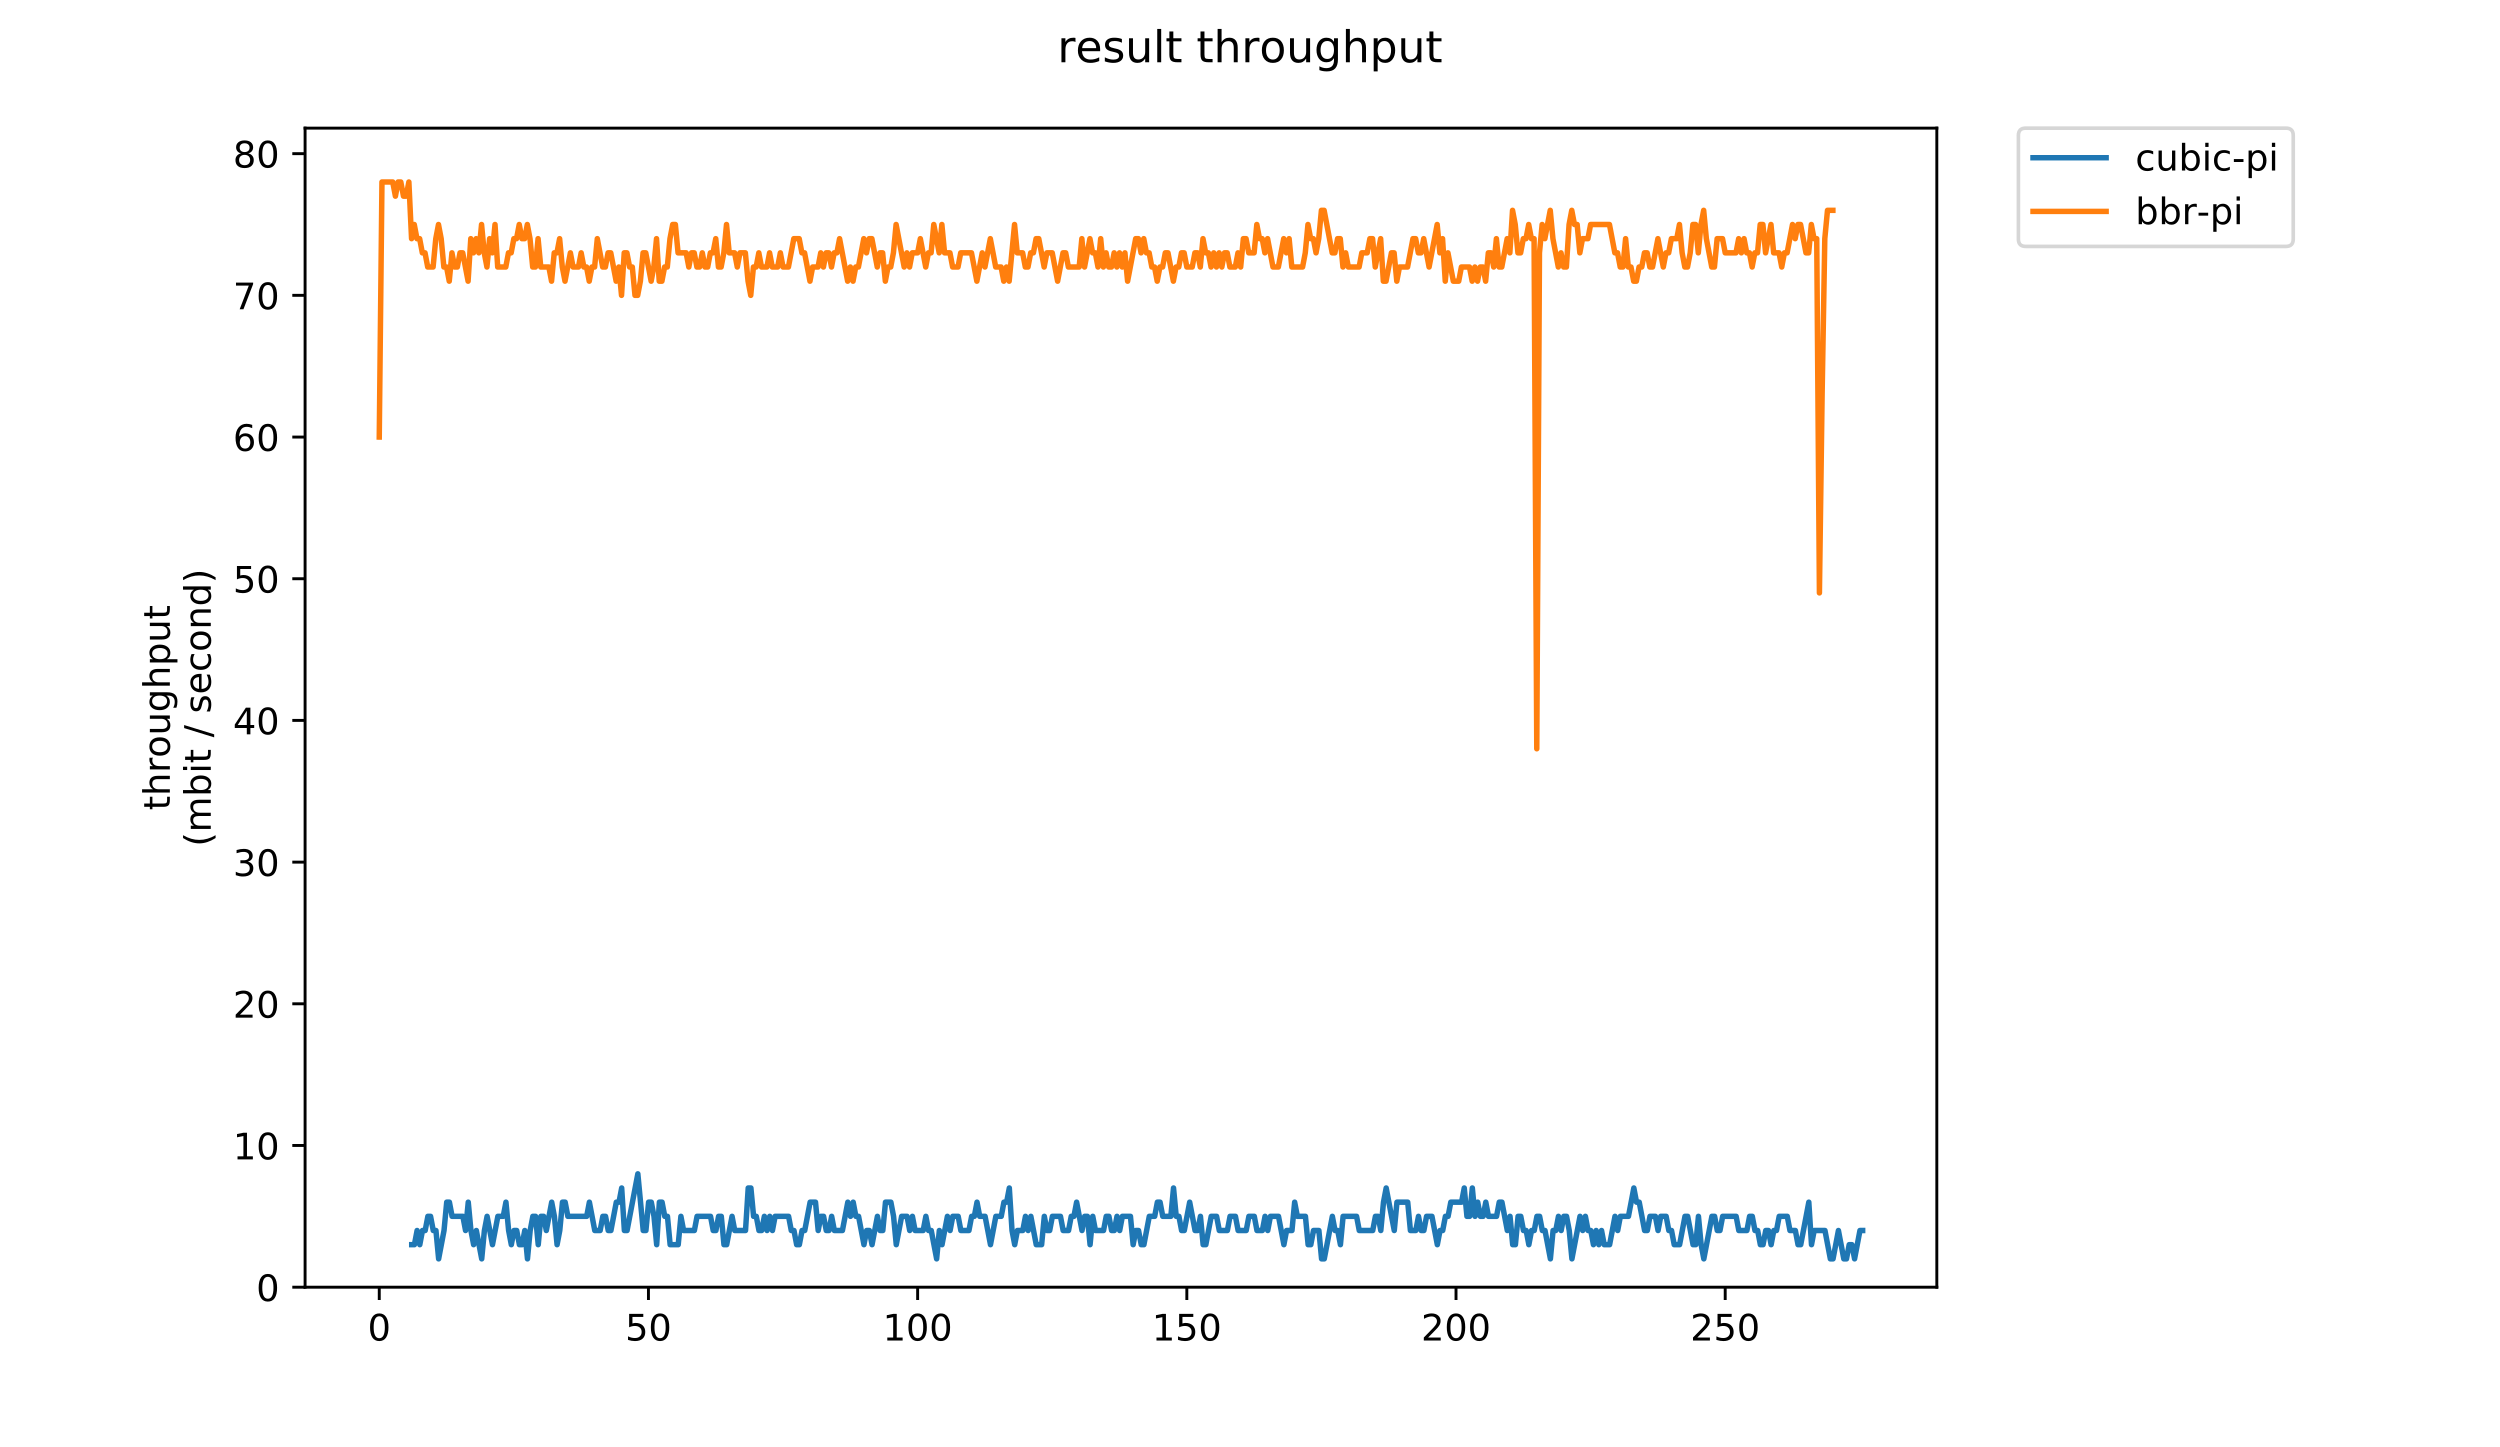<?xml version="1.0" encoding="utf-8" standalone="no"?>
<!DOCTYPE svg PUBLIC "-//W3C//DTD SVG 1.1//EN"
  "http://www.w3.org/Graphics/SVG/1.1/DTD/svg11.dtd">
<!-- Created with matplotlib (https://matplotlib.org/) -->
<svg height="396pt" version="1.1" viewBox="0 0 684 396" width="684pt" xmlns="http://www.w3.org/2000/svg" xmlns:xlink="http://www.w3.org/1999/xlink">
 <defs>
  <style type="text/css">
*{stroke-linecap:butt;stroke-linejoin:round;}
  </style>
 </defs>
 <g id="figure_1">
  <g id="patch_1">
   <path d="M 0 396 
L 684 396 
L 684 0 
L 0 0 
z
" style="fill:#ffffff;"/>
  </g>
  <g id="axes_1">
   <g id="patch_2">
    <path d="M 83.472 352.174 
L 529.913 352.174 
L 529.913 35.062 
L 83.472 35.062 
z
" style="fill:#ffffff;"/>
   </g>
   <g id="matplotlib.axis_1">
    <g id="xtick_1">
     <g id="line2d_1">
      <defs>
       <path d="M 0 0 
L 0 3.5 
" id="m496fac9776" style="stroke:#000000;stroke-width:0.8;"/>
      </defs>
      <g>
       <use style="stroke:#000000;stroke-width:0.8;" x="103.765" xlink:href="#m496fac9776" y="352.174"/>
      </g>
     </g>
     <g id="text_1">
      <!-- 0 -->
      <defs>
       <path d="M 31.781 66.406 
Q 24.172 66.406 20.328 58.906 
Q 16.5 51.422 16.5 36.375 
Q 16.5 21.391 20.328 13.891 
Q 24.172 6.391 31.781 6.391 
Q 39.453 6.391 43.281 13.891 
Q 47.125 21.391 47.125 36.375 
Q 47.125 51.422 43.281 58.906 
Q 39.453 66.406 31.781 66.406 
z
M 31.781 74.219 
Q 44.047 74.219 50.516 64.516 
Q 56.984 54.828 56.984 36.375 
Q 56.984 17.969 50.516 8.266 
Q 44.047 -1.422 31.781 -1.422 
Q 19.531 -1.422 13.062 8.266 
Q 6.594 17.969 6.594 36.375 
Q 6.594 54.828 13.062 64.516 
Q 19.531 74.219 31.781 74.219 
z
" id="DejaVuSans-48"/>
      </defs>
      <g transform="translate(100.584 366.773)scale(0.1 -0.1)">
       <use xlink:href="#DejaVuSans-48"/>
      </g>
     </g>
    </g>
    <g id="xtick_2">
     <g id="line2d_2">
      <g>
       <use style="stroke:#000000;stroke-width:0.8;" x="177.415" xlink:href="#m496fac9776" y="352.174"/>
      </g>
     </g>
     <g id="text_2">
      <!-- 50 -->
      <defs>
       <path d="M 10.797 72.906 
L 49.516 72.906 
L 49.516 64.594 
L 19.828 64.594 
L 19.828 46.734 
Q 21.969 47.469 24.109 47.828 
Q 26.266 48.188 28.422 48.188 
Q 40.625 48.188 47.75 41.5 
Q 54.891 34.812 54.891 23.391 
Q 54.891 11.625 47.562 5.094 
Q 40.234 -1.422 26.906 -1.422 
Q 22.312 -1.422 17.547 -0.641 
Q 12.797 0.141 7.719 1.703 
L 7.719 11.625 
Q 12.109 9.234 16.797 8.062 
Q 21.484 6.891 26.703 6.891 
Q 35.156 6.891 40.078 11.328 
Q 45.016 15.766 45.016 23.391 
Q 45.016 31 40.078 35.438 
Q 35.156 39.891 26.703 39.891 
Q 22.75 39.891 18.812 39.016 
Q 14.891 38.141 10.797 36.281 
z
" id="DejaVuSans-53"/>
      </defs>
      <g transform="translate(171.053 366.773)scale(0.1 -0.1)">
       <use xlink:href="#DejaVuSans-53"/>
       <use x="63.623" xlink:href="#DejaVuSans-48"/>
      </g>
     </g>
    </g>
    <g id="xtick_3">
     <g id="line2d_3">
      <g>
       <use style="stroke:#000000;stroke-width:0.8;" x="251.065" xlink:href="#m496fac9776" y="352.174"/>
      </g>
     </g>
     <g id="text_3">
      <!-- 100 -->
      <defs>
       <path d="M 12.406 8.297 
L 28.516 8.297 
L 28.516 63.922 
L 10.984 60.406 
L 10.984 69.391 
L 28.422 72.906 
L 38.281 72.906 
L 38.281 8.297 
L 54.391 8.297 
L 54.391 0 
L 12.406 0 
z
" id="DejaVuSans-49"/>
      </defs>
      <g transform="translate(241.522 366.773)scale(0.1 -0.1)">
       <use xlink:href="#DejaVuSans-49"/>
       <use x="63.623" xlink:href="#DejaVuSans-48"/>
       <use x="127.246" xlink:href="#DejaVuSans-48"/>
      </g>
     </g>
    </g>
    <g id="xtick_4">
     <g id="line2d_4">
      <g>
       <use style="stroke:#000000;stroke-width:0.8;" x="324.716" xlink:href="#m496fac9776" y="352.174"/>
      </g>
     </g>
     <g id="text_4">
      <!-- 150 -->
      <g transform="translate(315.172 366.773)scale(0.1 -0.1)">
       <use xlink:href="#DejaVuSans-49"/>
       <use x="63.623" xlink:href="#DejaVuSans-53"/>
       <use x="127.246" xlink:href="#DejaVuSans-48"/>
      </g>
     </g>
    </g>
    <g id="xtick_5">
     <g id="line2d_5">
      <g>
       <use style="stroke:#000000;stroke-width:0.8;" x="398.366" xlink:href="#m496fac9776" y="352.174"/>
      </g>
     </g>
     <g id="text_5">
      <!-- 200 -->
      <defs>
       <path d="M 19.188 8.297 
L 53.609 8.297 
L 53.609 0 
L 7.328 0 
L 7.328 8.297 
Q 12.938 14.109 22.625 23.891 
Q 32.328 33.688 34.812 36.531 
Q 39.547 41.844 41.422 45.531 
Q 43.312 49.219 43.312 52.781 
Q 43.312 58.594 39.234 62.25 
Q 35.156 65.922 28.609 65.922 
Q 23.969 65.922 18.812 64.312 
Q 13.672 62.703 7.812 59.422 
L 7.812 69.391 
Q 13.766 71.781 18.938 73 
Q 24.125 74.219 28.422 74.219 
Q 39.75 74.219 46.484 68.547 
Q 53.219 62.891 53.219 53.422 
Q 53.219 48.922 51.531 44.891 
Q 49.859 40.875 45.406 35.406 
Q 44.188 33.984 37.641 27.219 
Q 31.109 20.453 19.188 8.297 
z
" id="DejaVuSans-50"/>
      </defs>
      <g transform="translate(388.822 366.773)scale(0.1 -0.1)">
       <use xlink:href="#DejaVuSans-50"/>
       <use x="63.623" xlink:href="#DejaVuSans-48"/>
       <use x="127.246" xlink:href="#DejaVuSans-48"/>
      </g>
     </g>
    </g>
    <g id="xtick_6">
     <g id="line2d_6">
      <g>
       <use style="stroke:#000000;stroke-width:0.8;" x="472.016" xlink:href="#m496fac9776" y="352.174"/>
      </g>
     </g>
     <g id="text_6">
      <!-- 250 -->
      <g transform="translate(462.472 366.773)scale(0.1 -0.1)">
       <use xlink:href="#DejaVuSans-50"/>
       <use x="63.623" xlink:href="#DejaVuSans-53"/>
       <use x="127.246" xlink:href="#DejaVuSans-48"/>
      </g>
     </g>
    </g>
   </g>
   <g id="matplotlib.axis_2">
    <g id="ytick_1">
     <g id="line2d_7">
      <defs>
       <path d="M 0 0 
L -3.5 0 
" id="mf8fd800e1c" style="stroke:#000000;stroke-width:0.8;"/>
      </defs>
      <g>
       <use style="stroke:#000000;stroke-width:0.8;" x="83.472" xlink:href="#mf8fd800e1c" y="352.174"/>
      </g>
     </g>
     <g id="text_7">
      <!-- 0 -->
      <g transform="translate(70.11 355.973)scale(0.1 -0.1)">
       <use xlink:href="#DejaVuSans-48"/>
      </g>
     </g>
    </g>
    <g id="ytick_2">
     <g id="line2d_8">
      <g>
       <use style="stroke:#000000;stroke-width:0.8;" x="83.472" xlink:href="#mf8fd800e1c" y="313.407"/>
      </g>
     </g>
     <g id="text_8">
      <!-- 10 -->
      <g transform="translate(63.747 317.207)scale(0.1 -0.1)">
       <use xlink:href="#DejaVuSans-49"/>
       <use x="63.623" xlink:href="#DejaVuSans-48"/>
      </g>
     </g>
    </g>
    <g id="ytick_3">
     <g id="line2d_9">
      <g>
       <use style="stroke:#000000;stroke-width:0.8;" x="83.472" xlink:href="#mf8fd800e1c" y="274.641"/>
      </g>
     </g>
     <g id="text_9">
      <!-- 20 -->
      <g transform="translate(63.747 278.44)scale(0.1 -0.1)">
       <use xlink:href="#DejaVuSans-50"/>
       <use x="63.623" xlink:href="#DejaVuSans-48"/>
      </g>
     </g>
    </g>
    <g id="ytick_4">
     <g id="line2d_10">
      <g>
       <use style="stroke:#000000;stroke-width:0.8;" x="83.472" xlink:href="#mf8fd800e1c" y="235.874"/>
      </g>
     </g>
     <g id="text_10">
      <!-- 30 -->
      <defs>
       <path d="M 40.578 39.312 
Q 47.656 37.797 51.625 33 
Q 55.609 28.219 55.609 21.188 
Q 55.609 10.406 48.188 4.484 
Q 40.766 -1.422 27.094 -1.422 
Q 22.516 -1.422 17.656 -0.516 
Q 12.797 0.391 7.625 2.203 
L 7.625 11.719 
Q 11.719 9.328 16.594 8.109 
Q 21.484 6.891 26.812 6.891 
Q 36.078 6.891 40.938 10.547 
Q 45.797 14.203 45.797 21.188 
Q 45.797 27.641 41.281 31.266 
Q 36.766 34.906 28.719 34.906 
L 20.219 34.906 
L 20.219 43.016 
L 29.109 43.016 
Q 36.375 43.016 40.234 45.922 
Q 44.094 48.828 44.094 54.297 
Q 44.094 59.906 40.109 62.906 
Q 36.141 65.922 28.719 65.922 
Q 24.656 65.922 20.016 65.031 
Q 15.375 64.156 9.812 62.312 
L 9.812 71.094 
Q 15.438 72.656 20.344 73.438 
Q 25.25 74.219 29.594 74.219 
Q 40.828 74.219 47.359 69.109 
Q 53.906 64.016 53.906 55.328 
Q 53.906 49.266 50.438 45.094 
Q 46.969 40.922 40.578 39.312 
z
" id="DejaVuSans-51"/>
      </defs>
      <g transform="translate(63.747 239.673)scale(0.1 -0.1)">
       <use xlink:href="#DejaVuSans-51"/>
       <use x="63.623" xlink:href="#DejaVuSans-48"/>
      </g>
     </g>
    </g>
    <g id="ytick_5">
     <g id="line2d_11">
      <g>
       <use style="stroke:#000000;stroke-width:0.8;" x="83.472" xlink:href="#mf8fd800e1c" y="197.107"/>
      </g>
     </g>
     <g id="text_11">
      <!-- 40 -->
      <defs>
       <path d="M 37.797 64.312 
L 12.891 25.391 
L 37.797 25.391 
z
M 35.203 72.906 
L 47.609 72.906 
L 47.609 25.391 
L 58.016 25.391 
L 58.016 17.188 
L 47.609 17.188 
L 47.609 0 
L 37.797 0 
L 37.797 17.188 
L 4.891 17.188 
L 4.891 26.703 
z
" id="DejaVuSans-52"/>
      </defs>
      <g transform="translate(63.747 200.907)scale(0.1 -0.1)">
       <use xlink:href="#DejaVuSans-52"/>
       <use x="63.623" xlink:href="#DejaVuSans-48"/>
      </g>
     </g>
    </g>
    <g id="ytick_6">
     <g id="line2d_12">
      <g>
       <use style="stroke:#000000;stroke-width:0.8;" x="83.472" xlink:href="#mf8fd800e1c" y="158.341"/>
      </g>
     </g>
     <g id="text_12">
      <!-- 50 -->
      <g transform="translate(63.747 162.14)scale(0.1 -0.1)">
       <use xlink:href="#DejaVuSans-53"/>
       <use x="63.623" xlink:href="#DejaVuSans-48"/>
      </g>
     </g>
    </g>
    <g id="ytick_7">
     <g id="line2d_13">
      <g>
       <use style="stroke:#000000;stroke-width:0.8;" x="83.472" xlink:href="#mf8fd800e1c" y="119.574"/>
      </g>
     </g>
     <g id="text_13">
      <!-- 60 -->
      <defs>
       <path d="M 33.016 40.375 
Q 26.375 40.375 22.484 35.828 
Q 18.609 31.297 18.609 23.391 
Q 18.609 15.531 22.484 10.953 
Q 26.375 6.391 33.016 6.391 
Q 39.656 6.391 43.531 10.953 
Q 47.406 15.531 47.406 23.391 
Q 47.406 31.297 43.531 35.828 
Q 39.656 40.375 33.016 40.375 
z
M 52.594 71.297 
L 52.594 62.312 
Q 48.875 64.062 45.094 64.984 
Q 41.312 65.922 37.594 65.922 
Q 27.828 65.922 22.672 59.328 
Q 17.531 52.734 16.797 39.406 
Q 19.672 43.656 24.016 45.922 
Q 28.375 48.188 33.594 48.188 
Q 44.578 48.188 50.953 41.516 
Q 57.328 34.859 57.328 23.391 
Q 57.328 12.156 50.688 5.359 
Q 44.047 -1.422 33.016 -1.422 
Q 20.359 -1.422 13.672 8.266 
Q 6.984 17.969 6.984 36.375 
Q 6.984 53.656 15.188 63.938 
Q 23.391 74.219 37.203 74.219 
Q 40.922 74.219 44.703 73.484 
Q 48.484 72.75 52.594 71.297 
z
" id="DejaVuSans-54"/>
      </defs>
      <g transform="translate(63.747 123.373)scale(0.1 -0.1)">
       <use xlink:href="#DejaVuSans-54"/>
       <use x="63.623" xlink:href="#DejaVuSans-48"/>
      </g>
     </g>
    </g>
    <g id="ytick_8">
     <g id="line2d_14">
      <g>
       <use style="stroke:#000000;stroke-width:0.8;" x="83.472" xlink:href="#mf8fd800e1c" y="80.807"/>
      </g>
     </g>
     <g id="text_14">
      <!-- 70 -->
      <defs>
       <path d="M 8.203 72.906 
L 55.078 72.906 
L 55.078 68.703 
L 28.609 0 
L 18.312 0 
L 43.219 64.594 
L 8.203 64.594 
z
" id="DejaVuSans-55"/>
      </defs>
      <g transform="translate(63.747 84.606)scale(0.1 -0.1)">
       <use xlink:href="#DejaVuSans-55"/>
       <use x="63.623" xlink:href="#DejaVuSans-48"/>
      </g>
     </g>
    </g>
    <g id="ytick_9">
     <g id="line2d_15">
      <g>
       <use style="stroke:#000000;stroke-width:0.8;" x="83.472" xlink:href="#mf8fd800e1c" y="42.041"/>
      </g>
     </g>
     <g id="text_15">
      <!-- 80 -->
      <defs>
       <path d="M 31.781 34.625 
Q 24.75 34.625 20.719 30.859 
Q 16.703 27.094 16.703 20.516 
Q 16.703 13.922 20.719 10.156 
Q 24.75 6.391 31.781 6.391 
Q 38.812 6.391 42.859 10.172 
Q 46.922 13.969 46.922 20.516 
Q 46.922 27.094 42.891 30.859 
Q 38.875 34.625 31.781 34.625 
z
M 21.922 38.812 
Q 15.578 40.375 12.031 44.719 
Q 8.5 49.078 8.5 55.328 
Q 8.5 64.062 14.719 69.141 
Q 20.953 74.219 31.781 74.219 
Q 42.672 74.219 48.875 69.141 
Q 55.078 64.062 55.078 55.328 
Q 55.078 49.078 51.531 44.719 
Q 48 40.375 41.703 38.812 
Q 48.828 37.156 52.797 32.312 
Q 56.781 27.484 56.781 20.516 
Q 56.781 9.906 50.312 4.234 
Q 43.844 -1.422 31.781 -1.422 
Q 19.734 -1.422 13.25 4.234 
Q 6.781 9.906 6.781 20.516 
Q 6.781 27.484 10.781 32.312 
Q 14.797 37.156 21.922 38.812 
z
M 18.312 54.391 
Q 18.312 48.734 21.844 45.562 
Q 25.391 42.391 31.781 42.391 
Q 38.141 42.391 41.719 45.562 
Q 45.312 48.734 45.312 54.391 
Q 45.312 60.062 41.719 63.234 
Q 38.141 66.406 31.781 66.406 
Q 25.391 66.406 21.844 63.234 
Q 18.312 60.062 18.312 54.391 
z
" id="DejaVuSans-56"/>
      </defs>
      <g transform="translate(63.747 45.84)scale(0.1 -0.1)">
       <use xlink:href="#DejaVuSans-56"/>
       <use x="63.623" xlink:href="#DejaVuSans-48"/>
      </g>
     </g>
    </g>
    <g id="text_16">
     <!-- throughput -->
     <defs>
      <path d="M 18.312 70.219 
L 18.312 54.688 
L 36.812 54.688 
L 36.812 47.703 
L 18.312 47.703 
L 18.312 18.016 
Q 18.312 11.328 20.141 9.422 
Q 21.969 7.516 27.594 7.516 
L 36.812 7.516 
L 36.812 0 
L 27.594 0 
Q 17.188 0 13.234 3.875 
Q 9.281 7.766 9.281 18.016 
L 9.281 47.703 
L 2.688 47.703 
L 2.688 54.688 
L 9.281 54.688 
L 9.281 70.219 
z
" id="DejaVuSans-116"/>
      <path d="M 54.891 33.016 
L 54.891 0 
L 45.906 0 
L 45.906 32.719 
Q 45.906 40.484 42.875 44.328 
Q 39.844 48.188 33.797 48.188 
Q 26.516 48.188 22.312 43.547 
Q 18.109 38.922 18.109 30.906 
L 18.109 0 
L 9.078 0 
L 9.078 75.984 
L 18.109 75.984 
L 18.109 46.188 
Q 21.344 51.125 25.703 53.562 
Q 30.078 56 35.797 56 
Q 45.219 56 50.047 50.172 
Q 54.891 44.344 54.891 33.016 
z
" id="DejaVuSans-104"/>
      <path d="M 41.109 46.297 
Q 39.594 47.172 37.812 47.578 
Q 36.031 48 33.891 48 
Q 26.266 48 22.188 43.047 
Q 18.109 38.094 18.109 28.812 
L 18.109 0 
L 9.078 0 
L 9.078 54.688 
L 18.109 54.688 
L 18.109 46.188 
Q 20.953 51.172 25.484 53.578 
Q 30.031 56 36.531 56 
Q 37.453 56 38.578 55.875 
Q 39.703 55.766 41.062 55.516 
z
" id="DejaVuSans-114"/>
      <path d="M 30.609 48.391 
Q 23.391 48.391 19.188 42.75 
Q 14.984 37.109 14.984 27.297 
Q 14.984 17.484 19.156 11.844 
Q 23.344 6.203 30.609 6.203 
Q 37.797 6.203 41.984 11.859 
Q 46.188 17.531 46.188 27.297 
Q 46.188 37.016 41.984 42.703 
Q 37.797 48.391 30.609 48.391 
z
M 30.609 56 
Q 42.328 56 49.016 48.375 
Q 55.719 40.766 55.719 27.297 
Q 55.719 13.875 49.016 6.219 
Q 42.328 -1.422 30.609 -1.422 
Q 18.844 -1.422 12.172 6.219 
Q 5.516 13.875 5.516 27.297 
Q 5.516 40.766 12.172 48.375 
Q 18.844 56 30.609 56 
z
" id="DejaVuSans-111"/>
      <path d="M 8.5 21.578 
L 8.5 54.688 
L 17.484 54.688 
L 17.484 21.922 
Q 17.484 14.156 20.5 10.266 
Q 23.531 6.391 29.594 6.391 
Q 36.859 6.391 41.078 11.031 
Q 45.312 15.672 45.312 23.688 
L 45.312 54.688 
L 54.297 54.688 
L 54.297 0 
L 45.312 0 
L 45.312 8.406 
Q 42.047 3.422 37.719 1 
Q 33.406 -1.422 27.688 -1.422 
Q 18.266 -1.422 13.375 4.438 
Q 8.5 10.297 8.5 21.578 
z
M 31.109 56 
z
" id="DejaVuSans-117"/>
      <path d="M 45.406 27.984 
Q 45.406 37.75 41.375 43.109 
Q 37.359 48.484 30.078 48.484 
Q 22.859 48.484 18.828 43.109 
Q 14.797 37.75 14.797 27.984 
Q 14.797 18.266 18.828 12.891 
Q 22.859 7.516 30.078 7.516 
Q 37.359 7.516 41.375 12.891 
Q 45.406 18.266 45.406 27.984 
z
M 54.391 6.781 
Q 54.391 -7.172 48.188 -13.984 
Q 42 -20.797 29.203 -20.797 
Q 24.469 -20.797 20.266 -20.094 
Q 16.062 -19.391 12.109 -17.922 
L 12.109 -9.188 
Q 16.062 -11.328 19.922 -12.344 
Q 23.781 -13.375 27.781 -13.375 
Q 36.625 -13.375 41.016 -8.766 
Q 45.406 -4.156 45.406 5.172 
L 45.406 9.625 
Q 42.625 4.781 38.281 2.391 
Q 33.938 0 27.875 0 
Q 17.828 0 11.672 7.656 
Q 5.516 15.328 5.516 27.984 
Q 5.516 40.672 11.672 48.328 
Q 17.828 56 27.875 56 
Q 33.938 56 38.281 53.609 
Q 42.625 51.219 45.406 46.391 
L 45.406 54.688 
L 54.391 54.688 
z
" id="DejaVuSans-103"/>
      <path d="M 18.109 8.203 
L 18.109 -20.797 
L 9.078 -20.797 
L 9.078 54.688 
L 18.109 54.688 
L 18.109 46.391 
Q 20.953 51.266 25.266 53.625 
Q 29.594 56 35.594 56 
Q 45.562 56 51.781 48.094 
Q 58.016 40.188 58.016 27.297 
Q 58.016 14.406 51.781 6.484 
Q 45.562 -1.422 35.594 -1.422 
Q 29.594 -1.422 25.266 0.953 
Q 20.953 3.328 18.109 8.203 
z
M 48.688 27.297 
Q 48.688 37.203 44.609 42.844 
Q 40.531 48.484 33.406 48.484 
Q 26.266 48.484 22.188 42.844 
Q 18.109 37.203 18.109 27.297 
Q 18.109 17.391 22.188 11.75 
Q 26.266 6.109 33.406 6.109 
Q 40.531 6.109 44.609 11.75 
Q 48.688 17.391 48.688 27.297 
z
" id="DejaVuSans-112"/>
     </defs>
     <g transform="translate(46.47 221.675)rotate(-90)scale(0.1 -0.1)">
      <use xlink:href="#DejaVuSans-116"/>
      <use x="39.209" xlink:href="#DejaVuSans-104"/>
      <use x="102.588" xlink:href="#DejaVuSans-114"/>
      <use x="143.67" xlink:href="#DejaVuSans-111"/>
      <use x="204.852" xlink:href="#DejaVuSans-117"/>
      <use x="268.23" xlink:href="#DejaVuSans-103"/>
      <use x="331.707" xlink:href="#DejaVuSans-104"/>
      <use x="395.086" xlink:href="#DejaVuSans-112"/>
      <use x="458.562" xlink:href="#DejaVuSans-117"/>
      <use x="521.941" xlink:href="#DejaVuSans-116"/>
     </g>
     <!-- (mbit / second) -->
     <defs>
      <path d="M 31 75.875 
Q 24.469 64.656 21.281 53.656 
Q 18.109 42.672 18.109 31.391 
Q 18.109 20.125 21.312 9.062 
Q 24.516 -2 31 -13.188 
L 23.188 -13.188 
Q 15.875 -1.703 12.234 9.375 
Q 8.594 20.453 8.594 31.391 
Q 8.594 42.281 12.203 53.312 
Q 15.828 64.359 23.188 75.875 
z
" id="DejaVuSans-40"/>
      <path d="M 52 44.188 
Q 55.375 50.25 60.062 53.125 
Q 64.75 56 71.094 56 
Q 79.641 56 84.281 50.016 
Q 88.922 44.047 88.922 33.016 
L 88.922 0 
L 79.891 0 
L 79.891 32.719 
Q 79.891 40.578 77.094 44.375 
Q 74.312 48.188 68.609 48.188 
Q 61.625 48.188 57.562 43.547 
Q 53.516 38.922 53.516 30.906 
L 53.516 0 
L 44.484 0 
L 44.484 32.719 
Q 44.484 40.625 41.703 44.406 
Q 38.922 48.188 33.109 48.188 
Q 26.219 48.188 22.156 43.531 
Q 18.109 38.875 18.109 30.906 
L 18.109 0 
L 9.078 0 
L 9.078 54.688 
L 18.109 54.688 
L 18.109 46.188 
Q 21.188 51.219 25.484 53.609 
Q 29.781 56 35.688 56 
Q 41.656 56 45.828 52.969 
Q 50 49.953 52 44.188 
z
" id="DejaVuSans-109"/>
      <path d="M 48.688 27.297 
Q 48.688 37.203 44.609 42.844 
Q 40.531 48.484 33.406 48.484 
Q 26.266 48.484 22.188 42.844 
Q 18.109 37.203 18.109 27.297 
Q 18.109 17.391 22.188 11.75 
Q 26.266 6.109 33.406 6.109 
Q 40.531 6.109 44.609 11.75 
Q 48.688 17.391 48.688 27.297 
z
M 18.109 46.391 
Q 20.953 51.266 25.266 53.625 
Q 29.594 56 35.594 56 
Q 45.562 56 51.781 48.094 
Q 58.016 40.188 58.016 27.297 
Q 58.016 14.406 51.781 6.484 
Q 45.562 -1.422 35.594 -1.422 
Q 29.594 -1.422 25.266 0.953 
Q 20.953 3.328 18.109 8.203 
L 18.109 0 
L 9.078 0 
L 9.078 75.984 
L 18.109 75.984 
z
" id="DejaVuSans-98"/>
      <path d="M 9.422 54.688 
L 18.406 54.688 
L 18.406 0 
L 9.422 0 
z
M 9.422 75.984 
L 18.406 75.984 
L 18.406 64.594 
L 9.422 64.594 
z
" id="DejaVuSans-105"/>
      <path id="DejaVuSans-32"/>
      <path d="M 25.391 72.906 
L 33.688 72.906 
L 8.297 -9.281 
L 0 -9.281 
z
" id="DejaVuSans-47"/>
      <path d="M 44.281 53.078 
L 44.281 44.578 
Q 40.484 46.531 36.375 47.5 
Q 32.281 48.484 27.875 48.484 
Q 21.188 48.484 17.844 46.438 
Q 14.5 44.391 14.5 40.281 
Q 14.5 37.156 16.891 35.375 
Q 19.281 33.594 26.516 31.984 
L 29.594 31.297 
Q 39.156 29.25 43.188 25.516 
Q 47.219 21.781 47.219 15.094 
Q 47.219 7.469 41.188 3.016 
Q 35.156 -1.422 24.609 -1.422 
Q 20.219 -1.422 15.453 -0.562 
Q 10.688 0.297 5.422 2 
L 5.422 11.281 
Q 10.406 8.688 15.234 7.391 
Q 20.062 6.109 24.812 6.109 
Q 31.156 6.109 34.562 8.281 
Q 37.984 10.453 37.984 14.406 
Q 37.984 18.062 35.516 20.016 
Q 33.062 21.969 24.703 23.781 
L 21.578 24.516 
Q 13.234 26.266 9.516 29.906 
Q 5.812 33.547 5.812 39.891 
Q 5.812 47.609 11.281 51.797 
Q 16.75 56 26.812 56 
Q 31.781 56 36.172 55.266 
Q 40.578 54.547 44.281 53.078 
z
" id="DejaVuSans-115"/>
      <path d="M 56.203 29.594 
L 56.203 25.203 
L 14.891 25.203 
Q 15.484 15.922 20.484 11.062 
Q 25.484 6.203 34.422 6.203 
Q 39.594 6.203 44.453 7.469 
Q 49.312 8.734 54.109 11.281 
L 54.109 2.781 
Q 49.266 0.734 44.188 -0.344 
Q 39.109 -1.422 33.891 -1.422 
Q 20.797 -1.422 13.156 6.188 
Q 5.516 13.812 5.516 26.812 
Q 5.516 40.234 12.766 48.109 
Q 20.016 56 32.328 56 
Q 43.359 56 49.781 48.891 
Q 56.203 41.797 56.203 29.594 
z
M 47.219 32.234 
Q 47.125 39.594 43.094 43.984 
Q 39.062 48.391 32.422 48.391 
Q 24.906 48.391 20.391 44.141 
Q 15.875 39.891 15.188 32.172 
z
" id="DejaVuSans-101"/>
      <path d="M 48.781 52.594 
L 48.781 44.188 
Q 44.969 46.297 41.141 47.344 
Q 37.312 48.391 33.406 48.391 
Q 24.656 48.391 19.812 42.844 
Q 14.984 37.312 14.984 27.297 
Q 14.984 17.281 19.812 11.734 
Q 24.656 6.203 33.406 6.203 
Q 37.312 6.203 41.141 7.25 
Q 44.969 8.297 48.781 10.406 
L 48.781 2.094 
Q 45.016 0.344 40.984 -0.531 
Q 36.969 -1.422 32.422 -1.422 
Q 20.062 -1.422 12.781 6.344 
Q 5.516 14.109 5.516 27.297 
Q 5.516 40.672 12.859 48.328 
Q 20.219 56 33.016 56 
Q 37.156 56 41.109 55.141 
Q 45.062 54.297 48.781 52.594 
z
" id="DejaVuSans-99"/>
      <path d="M 54.891 33.016 
L 54.891 0 
L 45.906 0 
L 45.906 32.719 
Q 45.906 40.484 42.875 44.328 
Q 39.844 48.188 33.797 48.188 
Q 26.516 48.188 22.312 43.547 
Q 18.109 38.922 18.109 30.906 
L 18.109 0 
L 9.078 0 
L 9.078 54.688 
L 18.109 54.688 
L 18.109 46.188 
Q 21.344 51.125 25.703 53.562 
Q 30.078 56 35.797 56 
Q 45.219 56 50.047 50.172 
Q 54.891 44.344 54.891 33.016 
z
" id="DejaVuSans-110"/>
      <path d="M 45.406 46.391 
L 45.406 75.984 
L 54.391 75.984 
L 54.391 0 
L 45.406 0 
L 45.406 8.203 
Q 42.578 3.328 38.25 0.953 
Q 33.938 -1.422 27.875 -1.422 
Q 17.969 -1.422 11.734 6.484 
Q 5.516 14.406 5.516 27.297 
Q 5.516 40.188 11.734 48.094 
Q 17.969 56 27.875 56 
Q 33.938 56 38.25 53.625 
Q 42.578 51.266 45.406 46.391 
z
M 14.797 27.297 
Q 14.797 17.391 18.875 11.75 
Q 22.953 6.109 30.078 6.109 
Q 37.203 6.109 41.297 11.75 
Q 45.406 17.391 45.406 27.297 
Q 45.406 37.203 41.297 42.844 
Q 37.203 48.484 30.078 48.484 
Q 22.953 48.484 18.875 42.844 
Q 14.797 37.203 14.797 27.297 
z
" id="DejaVuSans-100"/>
      <path d="M 8.016 75.875 
L 15.828 75.875 
Q 23.141 64.359 26.781 53.312 
Q 30.422 42.281 30.422 31.391 
Q 30.422 20.453 26.781 9.375 
Q 23.141 -1.703 15.828 -13.188 
L 8.016 -13.188 
Q 14.5 -2 17.703 9.062 
Q 20.906 20.125 20.906 31.391 
Q 20.906 42.672 17.703 53.656 
Q 14.5 64.656 8.016 75.875 
z
" id="DejaVuSans-41"/>
     </defs>
     <g transform="translate(57.668 231.609)rotate(-90)scale(0.1 -0.1)">
      <use xlink:href="#DejaVuSans-40"/>
      <use x="39.014" xlink:href="#DejaVuSans-109"/>
      <use x="136.426" xlink:href="#DejaVuSans-98"/>
      <use x="199.902" xlink:href="#DejaVuSans-105"/>
      <use x="227.686" xlink:href="#DejaVuSans-116"/>
      <use x="266.895" xlink:href="#DejaVuSans-32"/>
      <use x="298.682" xlink:href="#DejaVuSans-47"/>
      <use x="332.373" xlink:href="#DejaVuSans-32"/>
      <use x="364.16" xlink:href="#DejaVuSans-115"/>
      <use x="416.26" xlink:href="#DejaVuSans-101"/>
      <use x="477.783" xlink:href="#DejaVuSans-99"/>
      <use x="532.764" xlink:href="#DejaVuSans-111"/>
      <use x="593.945" xlink:href="#DejaVuSans-110"/>
      <use x="657.324" xlink:href="#DejaVuSans-100"/>
      <use x="720.801" xlink:href="#DejaVuSans-41"/>
     </g>
    </g>
   </g>
   <g id="line2d_16">
    <path clip-path="url(#p2f72bd670c)" d="M 112.646 340.544 
L 113.382 340.544 
L 114.119 336.667 
L 114.855 340.544 
L 115.592 336.667 
L 116.328 336.667 
L 117.065 332.791 
L 117.801 332.791 
L 118.538 336.667 
L 119.274 336.667 
L 120.011 344.421 
L 121.484 336.667 
L 122.22 328.914 
L 122.957 328.914 
L 123.693 332.791 
L 126.639 332.791 
L 127.376 336.667 
L 128.112 328.914 
L 128.849 336.667 
L 129.585 340.544 
L 130.322 336.667 
L 131.795 344.421 
L 132.531 336.667 
L 133.268 332.791 
L 134.741 340.544 
L 136.214 332.791 
L 137.687 332.791 
L 138.423 328.914 
L 139.16 336.667 
L 139.896 340.544 
L 140.633 336.667 
L 141.369 336.667 
L 142.106 340.544 
L 142.842 340.544 
L 143.579 336.667 
L 144.315 344.421 
L 145.052 336.667 
L 145.788 332.791 
L 146.525 332.791 
L 147.261 340.544 
L 147.998 332.791 
L 148.734 332.791 
L 149.471 336.667 
L 150.944 328.914 
L 151.68 332.791 
L 152.417 340.544 
L 153.153 336.667 
L 153.89 328.914 
L 154.626 328.914 
L 155.363 332.791 
L 160.518 332.791 
L 161.255 328.914 
L 162.728 336.667 
L 164.201 336.667 
L 164.937 332.791 
L 165.674 332.791 
L 166.41 336.667 
L 167.147 336.667 
L 168.62 328.914 
L 169.356 328.914 
L 170.093 325.037 
L 170.829 336.667 
L 171.566 336.667 
L 174.512 321.161 
L 175.985 336.667 
L 176.721 336.667 
L 177.458 328.914 
L 178.194 328.914 
L 178.931 332.791 
L 179.667 340.544 
L 180.404 328.914 
L 181.14 328.914 
L 181.877 332.791 
L 182.613 332.791 
L 183.35 340.544 
L 185.559 340.544 
L 186.296 332.791 
L 187.032 336.667 
L 189.979 336.667 
L 190.715 332.791 
L 194.398 332.791 
L 195.134 336.667 
L 195.871 336.667 
L 196.607 332.791 
L 197.344 332.791 
L 198.08 340.544 
L 198.817 340.544 
L 200.29 332.791 
L 201.026 336.667 
L 203.972 336.667 
L 204.709 325.037 
L 205.445 325.037 
L 206.182 332.791 
L 206.918 332.791 
L 207.655 336.667 
L 208.391 336.667 
L 209.128 332.791 
L 209.864 336.667 
L 210.601 332.791 
L 211.337 336.667 
L 212.074 332.791 
L 215.756 332.791 
L 216.493 336.667 
L 217.229 336.667 
L 217.966 340.544 
L 218.702 340.544 
L 219.439 336.667 
L 220.175 336.667 
L 221.648 328.914 
L 223.121 328.914 
L 223.858 336.667 
L 224.594 332.791 
L 225.331 332.791 
L 226.067 336.667 
L 226.804 336.667 
L 227.54 332.791 
L 228.277 336.667 
L 230.486 336.667 
L 231.959 328.914 
L 232.696 332.791 
L 233.432 328.914 
L 234.169 332.791 
L 234.905 332.791 
L 236.378 340.544 
L 237.115 336.667 
L 237.851 336.667 
L 238.588 340.544 
L 240.061 332.791 
L 240.797 336.667 
L 241.534 336.667 
L 242.27 328.914 
L 243.743 328.914 
L 244.48 332.791 
L 245.216 340.544 
L 246.689 332.791 
L 248.162 332.791 
L 248.899 336.667 
L 249.635 332.791 
L 250.372 336.667 
L 252.581 336.667 
L 253.318 332.791 
L 254.054 336.667 
L 254.791 336.667 
L 256.264 344.421 
L 257 336.667 
L 257.737 340.544 
L 259.21 332.791 
L 259.946 336.667 
L 260.683 332.791 
L 262.156 332.791 
L 262.892 336.667 
L 265.102 336.667 
L 265.838 332.791 
L 266.575 332.791 
L 267.311 328.914 
L 268.048 332.791 
L 269.521 332.791 
L 270.994 340.544 
L 272.467 332.791 
L 273.94 332.791 
L 274.676 328.914 
L 275.413 328.914 
L 276.149 325.037 
L 276.886 336.667 
L 277.622 340.544 
L 278.359 336.667 
L 279.832 336.667 
L 280.568 332.791 
L 281.305 336.667 
L 282.041 332.791 
L 283.514 340.544 
L 284.987 340.544 
L 285.724 332.791 
L 286.46 336.667 
L 287.197 336.667 
L 287.933 332.791 
L 290.143 332.791 
L 290.879 336.667 
L 292.352 336.667 
L 293.089 332.791 
L 293.825 332.791 
L 294.562 328.914 
L 296.035 336.667 
L 296.771 332.791 
L 297.508 332.791 
L 298.244 340.544 
L 298.981 332.791 
L 299.717 336.667 
L 301.927 336.667 
L 302.663 332.791 
L 303.4 332.791 
L 304.136 336.667 
L 304.873 336.667 
L 305.609 332.791 
L 306.346 336.667 
L 307.082 332.791 
L 309.292 332.791 
L 310.028 340.544 
L 310.765 336.667 
L 311.501 336.667 
L 312.238 340.544 
L 312.974 340.544 
L 314.447 332.791 
L 315.92 332.791 
L 316.657 328.914 
L 317.393 328.914 
L 318.13 332.791 
L 320.339 332.791 
L 321.076 325.037 
L 321.812 332.791 
L 322.549 332.791 
L 323.285 336.667 
L 324.022 336.667 
L 325.495 328.914 
L 326.968 336.667 
L 327.704 336.667 
L 328.441 332.791 
L 329.177 340.544 
L 329.914 340.544 
L 331.387 332.791 
L 332.86 332.791 
L 333.596 336.667 
L 335.806 336.667 
L 336.542 332.791 
L 338.015 332.791 
L 338.752 336.667 
L 340.961 336.667 
L 341.698 332.791 
L 343.171 332.791 
L 343.907 336.667 
L 345.38 336.667 
L 346.117 332.791 
L 346.853 336.667 
L 347.59 332.791 
L 349.799 332.791 
L 351.272 340.544 
L 352.009 336.667 
L 353.482 336.667 
L 354.218 328.914 
L 354.955 332.791 
L 357.164 332.791 
L 357.901 340.544 
L 358.637 340.544 
L 359.374 336.667 
L 360.847 336.667 
L 361.583 344.421 
L 362.32 344.421 
L 364.529 332.791 
L 365.266 336.667 
L 366.002 336.667 
L 366.739 340.544 
L 367.475 332.791 
L 371.158 332.791 
L 371.894 336.667 
L 375.577 336.667 
L 376.313 332.791 
L 377.05 332.791 
L 377.786 336.667 
L 378.523 328.914 
L 379.259 325.037 
L 381.469 336.667 
L 382.205 328.914 
L 385.151 328.914 
L 385.888 336.667 
L 387.361 336.667 
L 388.097 332.791 
L 388.834 336.667 
L 389.57 336.667 
L 390.307 332.791 
L 391.78 332.791 
L 393.253 340.544 
L 393.989 336.667 
L 394.726 336.667 
L 395.462 332.791 
L 396.199 332.791 
L 396.935 328.914 
L 399.881 328.914 
L 400.618 325.037 
L 401.354 332.791 
L 402.091 332.791 
L 402.827 325.037 
L 403.564 332.791 
L 404.3 328.914 
L 405.037 332.791 
L 405.773 332.791 
L 406.51 328.914 
L 407.246 332.791 
L 409.456 332.791 
L 410.192 328.914 
L 410.929 328.914 
L 412.402 336.667 
L 413.139 332.791 
L 413.875 340.544 
L 414.612 340.544 
L 415.348 332.791 
L 416.085 332.791 
L 416.821 336.667 
L 417.558 336.667 
L 418.294 340.544 
L 419.031 336.667 
L 419.767 336.667 
L 420.504 332.791 
L 421.24 332.791 
L 421.977 336.667 
L 422.713 336.667 
L 424.186 344.421 
L 424.923 336.667 
L 425.659 336.667 
L 426.396 332.791 
L 427.132 336.667 
L 427.869 332.791 
L 428.605 332.791 
L 429.342 336.667 
L 430.078 344.421 
L 432.288 332.791 
L 433.024 336.667 
L 433.761 332.791 
L 434.497 336.667 
L 435.234 336.667 
L 435.97 340.544 
L 436.707 336.667 
L 437.443 340.544 
L 438.18 336.667 
L 438.916 340.544 
L 440.389 340.544 
L 441.862 332.791 
L 442.599 336.667 
L 443.335 332.791 
L 445.545 332.791 
L 447.018 325.037 
L 447.754 328.914 
L 448.491 328.914 
L 449.964 336.667 
L 450.7 336.667 
L 451.437 332.791 
L 452.91 332.791 
L 453.646 336.667 
L 454.383 332.791 
L 455.856 332.791 
L 456.592 336.667 
L 457.329 336.667 
L 458.065 340.544 
L 459.538 340.544 
L 461.011 332.791 
L 461.748 332.791 
L 463.221 340.544 
L 463.957 340.544 
L 464.694 332.791 
L 465.43 340.544 
L 466.167 344.421 
L 468.376 332.791 
L 469.113 332.791 
L 469.849 336.667 
L 470.586 336.667 
L 471.322 332.791 
L 475.005 332.791 
L 475.741 336.667 
L 477.951 336.667 
L 478.687 332.791 
L 479.424 332.791 
L 480.16 336.667 
L 480.897 336.667 
L 481.633 340.544 
L 482.37 340.544 
L 483.106 336.667 
L 483.843 336.667 
L 484.579 340.544 
L 485.316 336.667 
L 486.052 336.667 
L 486.789 332.791 
L 488.998 332.791 
L 489.735 336.667 
L 491.208 336.667 
L 491.944 340.544 
L 492.681 340.544 
L 494.89 328.914 
L 495.627 340.544 
L 496.363 336.667 
L 499.309 336.667 
L 500.782 344.421 
L 501.519 344.421 
L 502.992 336.667 
L 504.465 344.421 
L 505.201 344.421 
L 505.938 340.544 
L 506.674 340.544 
L 507.411 344.421 
L 508.884 336.667 
L 509.62 336.667 
L 509.62 336.667 
" style="fill:none;stroke:#1f77b4;stroke-linecap:square;stroke-width:1.5;"/>
   </g>
   <g id="line2d_17">
    <path clip-path="url(#p2f72bd670c)" d="M 103.765 119.574 
L 104.502 49.794 
L 107.448 49.794 
L 108.184 53.671 
L 108.921 49.794 
L 109.657 49.794 
L 110.394 53.671 
L 111.13 53.671 
L 111.867 49.794 
L 112.603 65.301 
L 113.34 61.424 
L 114.076 65.301 
L 114.813 65.301 
L 115.549 69.177 
L 116.286 69.177 
L 117.022 73.054 
L 118.495 73.054 
L 119.232 65.301 
L 119.968 61.424 
L 120.705 65.301 
L 121.441 73.054 
L 122.178 73.054 
L 122.914 76.931 
L 123.651 69.177 
L 124.387 73.054 
L 125.124 73.054 
L 125.86 69.177 
L 126.597 69.177 
L 128.07 76.931 
L 128.806 65.301 
L 129.543 69.177 
L 130.279 65.301 
L 131.016 69.177 
L 131.752 61.424 
L 132.489 69.177 
L 133.225 73.054 
L 133.962 65.301 
L 134.698 69.177 
L 135.435 61.424 
L 136.171 73.054 
L 138.381 73.054 
L 139.117 69.177 
L 139.854 69.177 
L 140.59 65.301 
L 141.327 65.301 
L 142.063 61.424 
L 142.8 65.301 
L 143.536 65.301 
L 144.273 61.424 
L 145.009 65.301 
L 145.746 73.054 
L 146.482 73.054 
L 147.219 65.301 
L 147.955 73.054 
L 150.165 73.054 
L 150.901 76.931 
L 151.638 69.177 
L 152.374 69.177 
L 153.111 65.301 
L 153.847 73.054 
L 154.584 76.931 
L 156.057 69.177 
L 156.793 73.054 
L 158.266 73.054 
L 159.003 69.177 
L 159.739 73.054 
L 160.476 73.054 
L 161.212 76.931 
L 161.949 73.054 
L 162.685 73.054 
L 163.422 65.301 
L 164.895 73.054 
L 165.631 73.054 
L 166.368 69.177 
L 167.104 69.177 
L 168.577 76.931 
L 169.314 73.054 
L 170.05 80.807 
L 170.787 69.177 
L 171.523 69.177 
L 172.26 73.054 
L 172.996 73.054 
L 173.733 80.807 
L 174.469 80.807 
L 175.206 76.931 
L 175.942 69.177 
L 176.679 69.177 
L 178.152 76.931 
L 178.888 73.054 
L 179.625 65.301 
L 180.361 76.931 
L 181.098 76.931 
L 181.834 73.054 
L 182.571 73.054 
L 183.307 65.301 
L 184.044 61.424 
L 184.78 61.424 
L 185.517 69.177 
L 187.726 69.177 
L 188.463 73.054 
L 189.199 69.177 
L 189.936 69.177 
L 190.672 73.054 
L 191.409 73.054 
L 192.145 69.177 
L 192.882 73.054 
L 193.618 73.054 
L 194.355 69.177 
L 195.091 69.177 
L 195.828 65.301 
L 196.564 73.054 
L 197.301 73.054 
L 198.037 69.177 
L 198.774 61.424 
L 199.51 69.177 
L 200.983 69.177 
L 201.72 73.054 
L 202.456 69.177 
L 203.929 69.177 
L 204.666 76.931 
L 205.402 80.807 
L 206.139 73.054 
L 206.875 73.054 
L 207.612 69.177 
L 208.348 73.054 
L 209.821 73.054 
L 210.558 69.177 
L 211.294 73.054 
L 212.767 73.054 
L 213.504 69.177 
L 214.24 73.054 
L 215.713 73.054 
L 217.186 65.301 
L 218.659 65.301 
L 219.396 69.177 
L 220.132 69.177 
L 221.605 76.931 
L 222.342 73.054 
L 223.815 73.054 
L 224.551 69.177 
L 225.288 73.054 
L 226.024 69.177 
L 226.761 69.177 
L 227.497 73.054 
L 228.234 69.177 
L 228.97 69.177 
L 229.707 65.301 
L 231.916 76.931 
L 232.653 73.054 
L 233.389 76.931 
L 234.126 73.054 
L 234.862 73.054 
L 236.335 65.301 
L 237.072 69.177 
L 237.808 65.301 
L 238.545 65.301 
L 240.018 73.054 
L 240.754 69.177 
L 241.491 69.177 
L 242.227 76.931 
L 242.964 73.054 
L 243.7 73.054 
L 244.437 69.177 
L 245.173 61.424 
L 247.383 73.054 
L 248.119 69.177 
L 248.856 73.054 
L 249.592 69.177 
L 251.065 69.177 
L 251.802 65.301 
L 253.275 73.054 
L 254.011 69.177 
L 254.748 69.177 
L 255.484 61.424 
L 256.957 69.177 
L 257.694 61.424 
L 258.43 69.177 
L 259.903 69.177 
L 260.64 73.054 
L 262.113 73.054 
L 262.849 69.177 
L 265.795 69.177 
L 267.268 76.931 
L 268.741 69.177 
L 269.478 73.054 
L 270.951 65.301 
L 272.424 73.054 
L 273.897 73.054 
L 274.633 76.931 
L 275.37 73.054 
L 276.106 76.931 
L 277.579 61.424 
L 278.316 69.177 
L 279.789 69.177 
L 280.525 73.054 
L 281.262 73.054 
L 281.998 69.177 
L 282.735 69.177 
L 283.471 65.301 
L 284.208 65.301 
L 285.681 73.054 
L 286.418 69.177 
L 287.891 69.177 
L 289.364 76.931 
L 290.837 69.177 
L 291.573 69.177 
L 292.31 73.054 
L 295.256 73.054 
L 295.992 65.301 
L 296.729 73.054 
L 298.202 65.301 
L 298.938 69.177 
L 299.675 69.177 
L 300.411 73.054 
L 301.148 65.301 
L 301.884 73.054 
L 302.621 69.177 
L 303.357 73.054 
L 304.094 73.054 
L 304.83 69.177 
L 305.567 73.054 
L 306.303 69.177 
L 307.04 73.054 
L 307.776 69.177 
L 308.513 76.931 
L 310.722 65.301 
L 311.459 65.301 
L 312.195 69.177 
L 312.932 65.301 
L 313.668 69.177 
L 314.405 69.177 
L 315.141 73.054 
L 315.878 73.054 
L 316.614 76.931 
L 317.351 73.054 
L 318.087 73.054 
L 318.824 69.177 
L 319.56 69.177 
L 321.033 76.931 
L 321.77 73.054 
L 322.506 73.054 
L 323.243 69.177 
L 323.979 69.177 
L 324.716 73.054 
L 326.189 73.054 
L 326.925 69.177 
L 327.662 69.177 
L 328.398 73.054 
L 329.135 65.301 
L 329.871 69.177 
L 330.608 69.177 
L 331.344 73.054 
L 332.081 69.177 
L 332.817 73.054 
L 333.554 69.177 
L 334.29 73.054 
L 335.027 69.177 
L 335.763 69.177 
L 336.5 73.054 
L 337.973 73.054 
L 338.709 69.177 
L 339.446 73.054 
L 340.182 65.301 
L 340.919 65.301 
L 341.655 69.177 
L 343.128 69.177 
L 343.865 61.424 
L 344.601 65.301 
L 345.338 65.301 
L 346.074 69.177 
L 346.811 65.301 
L 348.284 73.054 
L 349.757 73.054 
L 351.23 65.301 
L 351.966 69.177 
L 352.703 65.301 
L 353.439 73.054 
L 356.385 73.054 
L 357.122 69.177 
L 357.858 61.424 
L 358.595 65.301 
L 359.331 65.301 
L 360.068 69.177 
L 360.804 65.301 
L 361.541 57.547 
L 362.277 57.547 
L 364.487 69.177 
L 365.223 69.177 
L 365.96 65.301 
L 366.696 65.301 
L 367.433 73.054 
L 368.169 69.177 
L 368.906 73.054 
L 371.852 73.054 
L 372.588 69.177 
L 374.061 69.177 
L 374.798 65.301 
L 375.534 65.301 
L 376.271 73.054 
L 377.744 65.301 
L 378.48 76.931 
L 379.217 76.931 
L 380.69 69.177 
L 381.426 69.177 
L 382.163 76.931 
L 382.899 73.054 
L 385.109 73.054 
L 386.582 65.301 
L 387.318 65.301 
L 388.055 69.177 
L 388.791 69.177 
L 389.528 65.301 
L 391.001 73.054 
L 393.21 61.424 
L 393.947 69.177 
L 394.683 65.301 
L 395.42 76.931 
L 396.156 69.177 
L 397.629 76.931 
L 399.102 76.931 
L 399.839 73.054 
L 402.048 73.054 
L 402.785 76.931 
L 403.521 73.054 
L 404.258 76.931 
L 404.994 73.054 
L 405.731 73.054 
L 406.467 76.931 
L 407.204 69.177 
L 407.94 69.177 
L 408.677 73.054 
L 409.413 65.301 
L 410.15 73.054 
L 410.886 73.054 
L 412.359 65.301 
L 413.096 69.177 
L 413.832 57.547 
L 414.569 61.424 
L 415.305 69.177 
L 416.042 69.177 
L 416.778 65.301 
L 417.515 65.301 
L 418.251 61.424 
L 418.988 65.301 
L 419.724 65.301 
L 420.461 204.861 
L 421.197 69.177 
L 421.934 61.424 
L 422.67 65.301 
L 424.143 57.547 
L 424.88 65.301 
L 426.353 73.054 
L 427.089 69.177 
L 427.826 73.054 
L 428.562 73.054 
L 429.299 61.424 
L 430.035 57.547 
L 430.772 61.424 
L 431.508 61.424 
L 432.245 69.177 
L 432.981 65.301 
L 434.454 65.301 
L 435.191 61.424 
L 440.346 61.424 
L 441.819 69.177 
L 442.556 69.177 
L 443.292 73.054 
L 444.029 73.054 
L 444.765 65.301 
L 445.502 73.054 
L 446.238 73.054 
L 446.975 76.931 
L 447.711 76.931 
L 448.448 73.054 
L 449.184 73.054 
L 449.921 69.177 
L 450.657 69.177 
L 451.394 73.054 
L 452.13 73.054 
L 453.603 65.301 
L 455.076 73.054 
L 455.813 69.177 
L 456.549 69.177 
L 457.286 65.301 
L 458.759 65.301 
L 459.495 61.424 
L 460.232 69.177 
L 460.968 73.054 
L 461.705 73.054 
L 462.441 69.177 
L 463.178 61.424 
L 463.914 61.424 
L 464.651 69.177 
L 465.387 61.424 
L 466.124 57.547 
L 466.86 65.301 
L 468.333 73.054 
L 469.07 73.054 
L 469.806 65.301 
L 471.279 65.301 
L 472.016 69.177 
L 474.962 69.177 
L 475.698 65.301 
L 476.435 69.177 
L 477.171 65.301 
L 477.908 69.177 
L 478.644 69.177 
L 479.381 73.054 
L 480.117 69.177 
L 480.854 69.177 
L 481.59 61.424 
L 482.327 61.424 
L 483.063 69.177 
L 484.536 61.424 
L 485.273 69.177 
L 486.746 69.177 
L 487.482 73.054 
L 488.219 69.177 
L 488.955 69.177 
L 490.428 61.424 
L 491.165 65.301 
L 491.901 61.424 
L 492.638 61.424 
L 494.111 69.177 
L 494.847 69.177 
L 495.584 61.424 
L 496.32 65.301 
L 497.057 65.301 
L 497.793 162.217 
L 498.53 107.944 
L 499.266 65.301 
L 500.003 57.547 
L 501.476 57.547 
L 501.476 57.547 
" style="fill:none;stroke:#ff7f0e;stroke-linecap:square;stroke-width:1.5;"/>
   </g>
   <g id="patch_3">
    <path d="M 83.472 352.174 
L 83.472 35.062 
" style="fill:none;stroke:#000000;stroke-linecap:square;stroke-linejoin:miter;stroke-width:0.8;"/>
   </g>
   <g id="patch_4">
    <path d="M 529.913 352.174 
L 529.913 35.062 
" style="fill:none;stroke:#000000;stroke-linecap:square;stroke-linejoin:miter;stroke-width:0.8;"/>
   </g>
   <g id="patch_5">
    <path d="M 83.472 352.174 
L 529.913 352.174 
" style="fill:none;stroke:#000000;stroke-linecap:square;stroke-linejoin:miter;stroke-width:0.8;"/>
   </g>
   <g id="patch_6">
    <path d="M 83.472 35.062 
L 529.913 35.062 
" style="fill:none;stroke:#000000;stroke-linecap:square;stroke-linejoin:miter;stroke-width:0.8;"/>
   </g>
   <g id="legend_1">
    <g id="patch_7">
     <path d="M 554.235 67.419 
L 625.43 67.419 
Q 627.43 67.419 627.43 65.419 
L 627.43 37.062 
Q 627.43 35.062 625.43 35.062 
L 554.235 35.062 
Q 552.235 35.062 552.235 37.062 
L 552.235 65.419 
Q 552.235 67.419 554.235 67.419 
z
" style="fill:#ffffff;opacity:0.8;stroke:#cccccc;stroke-linejoin:miter;"/>
    </g>
    <g id="line2d_18">
     <path d="M 556.235 43.161 
L 576.235 43.161 
" style="fill:none;stroke:#1f77b4;stroke-linecap:square;stroke-width:1.5;"/>
    </g>
    <g id="line2d_19"/>
    <g id="text_17">
     <!-- cubic-pi -->
     <defs>
      <path d="M 4.891 31.391 
L 31.203 31.391 
L 31.203 23.391 
L 4.891 23.391 
z
" id="DejaVuSans-45"/>
     </defs>
     <g transform="translate(584.235 46.661)scale(0.1 -0.1)">
      <use xlink:href="#DejaVuSans-99"/>
      <use x="54.98" xlink:href="#DejaVuSans-117"/>
      <use x="118.359" xlink:href="#DejaVuSans-98"/>
      <use x="181.836" xlink:href="#DejaVuSans-105"/>
      <use x="209.619" xlink:href="#DejaVuSans-99"/>
      <use x="264.6" xlink:href="#DejaVuSans-45"/>
      <use x="300.684" xlink:href="#DejaVuSans-112"/>
      <use x="364.16" xlink:href="#DejaVuSans-105"/>
     </g>
    </g>
    <g id="line2d_20">
     <path d="M 556.235 57.839 
L 576.235 57.839 
" style="fill:none;stroke:#ff7f0e;stroke-linecap:square;stroke-width:1.5;"/>
    </g>
    <g id="line2d_21"/>
    <g id="text_18">
     <!-- bbr-pi -->
     <g transform="translate(584.235 61.339)scale(0.1 -0.1)">
      <use xlink:href="#DejaVuSans-98"/>
      <use x="63.477" xlink:href="#DejaVuSans-98"/>
      <use x="126.953" xlink:href="#DejaVuSans-114"/>
      <use x="167.973" xlink:href="#DejaVuSans-45"/>
      <use x="204.057" xlink:href="#DejaVuSans-112"/>
      <use x="267.533" xlink:href="#DejaVuSans-105"/>
     </g>
    </g>
   </g>
  </g>
  <g id="text_19">
   <!-- result throughput -->
   <defs>
    <path d="M 9.422 75.984 
L 18.406 75.984 
L 18.406 0 
L 9.422 0 
z
" id="DejaVuSans-108"/>
   </defs>
   <g transform="translate(289.321 17.038)scale(0.12 -0.12)">
    <use xlink:href="#DejaVuSans-114"/>
    <use x="41.082" xlink:href="#DejaVuSans-101"/>
    <use x="102.605" xlink:href="#DejaVuSans-115"/>
    <use x="154.705" xlink:href="#DejaVuSans-117"/>
    <use x="218.084" xlink:href="#DejaVuSans-108"/>
    <use x="245.867" xlink:href="#DejaVuSans-116"/>
    <use x="285.076" xlink:href="#DejaVuSans-32"/>
    <use x="316.863" xlink:href="#DejaVuSans-116"/>
    <use x="356.072" xlink:href="#DejaVuSans-104"/>
    <use x="419.451" xlink:href="#DejaVuSans-114"/>
    <use x="460.533" xlink:href="#DejaVuSans-111"/>
    <use x="521.715" xlink:href="#DejaVuSans-117"/>
    <use x="585.094" xlink:href="#DejaVuSans-103"/>
    <use x="648.57" xlink:href="#DejaVuSans-104"/>
    <use x="711.949" xlink:href="#DejaVuSans-112"/>
    <use x="775.426" xlink:href="#DejaVuSans-117"/>
    <use x="838.805" xlink:href="#DejaVuSans-116"/>
   </g>
  </g>
 </g>
 <defs>
  <clipPath id="p2f72bd670c">
   <rect height="317.112" width="446.441" x="83.472" y="35.062"/>
  </clipPath>
 </defs>
</svg>

